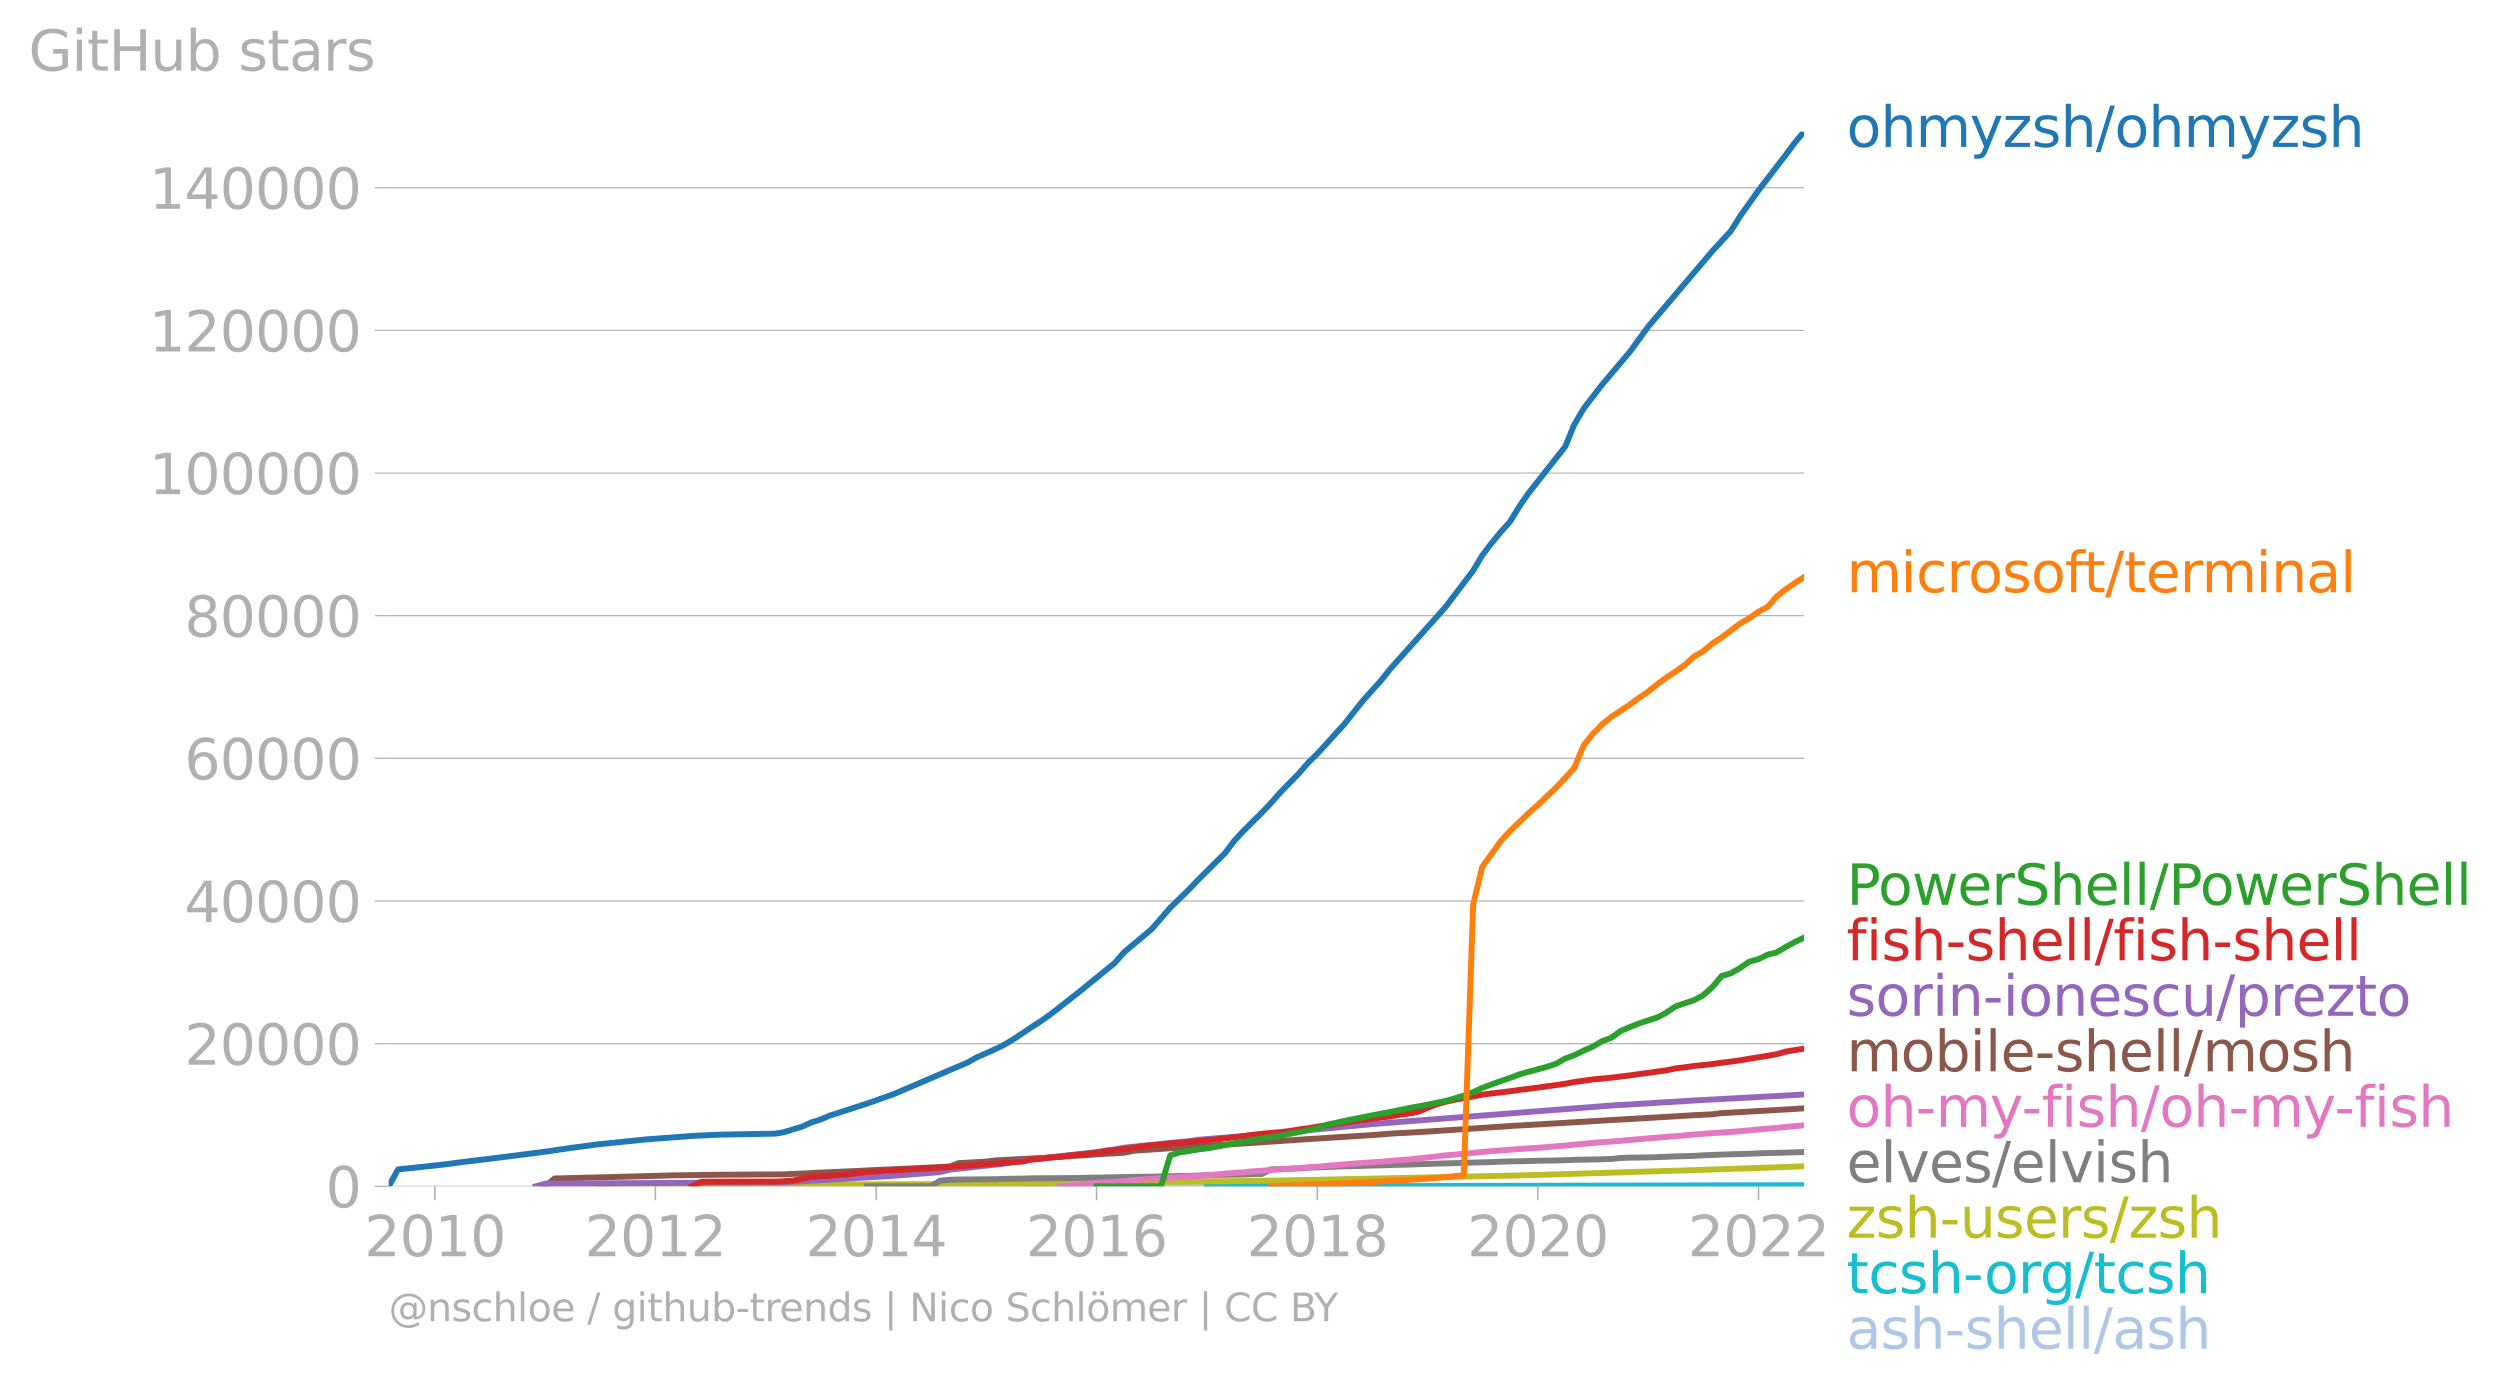 <svg xmlns:xlink="http://www.w3.org/1999/xlink" width="841.025" height="467.212" viewBox="0 0 630.769 350.409" xmlns="http://www.w3.org/2000/svg"><defs><style>*{stroke-linejoin:round;stroke-linecap:butt}</style></defs><g id="figure_1"><path d="M0 350.409h630.769V0H0v350.409z" style="fill:none" id="patch_1"/><g id="axes_1"><path d="M98.073 299.32h357.12V33.208H98.073V299.32z" style="fill:none" id="patch_2"/><g id="matplotlib.axis_1"><g id="xtick_1"><g id="line2d_1"><defs><path id="m1d50f1d4a6" d="M0 0v3.5" style="stroke:#b0b0b0;stroke-width:.4"/></defs><use xlink:href="#m1d50f1d4a6" x="109.731" y="299.32" style="fill:#b0b0b0;stroke:#b0b0b0;stroke-width:.4"/></g><g style="fill:#b0b0b0" transform="matrix(.14 0 0 -.14 91.916 316.957)" id="text_1"><defs><path id="DejaVuSans-32" d="M1228 531h2203V0H469v531q359 372 979 998 621 627 780 809 303 340 423 576 121 236 121 464 0 372-261 606-261 235-680 235-297 0-627-103-329-103-704-313v638q381 153 712 231 332 78 607 78 725 0 1156-363 431-362 431-968 0-288-108-546-107-257-392-607-78-91-497-524-418-433-1181-1211z" transform="scale(.016)"/><path id="DejaVuSans-30" d="M2034 4250q-487 0-733-480-245-479-245-1442 0-959 245-1439 246-480 733-480 491 0 736 480 246 480 246 1439 0 963-246 1442-245 480-736 480zm0 500q785 0 1199-621 414-620 414-1801 0-1178-414-1799Q2819-91 2034-91q-784 0-1198 620-414 621-414 1799 0 1181 414 1801 414 621 1198 621z" transform="scale(.016)"/><path id="DejaVuSans-31" d="M794 531h1031v3560L703 3866v575l1116 225h631V531h1031V0H794v531z" transform="scale(.016)"/></defs><use xlink:href="#DejaVuSans-32"/><use xlink:href="#DejaVuSans-30" x="63.623"/><use xlink:href="#DejaVuSans-31" x="127.246"/><use xlink:href="#DejaVuSans-30" x="190.869"/></g></g><g id="xtick_2"><use xlink:href="#m1d50f1d4a6" x="165.352" y="299.32" style="fill:#b0b0b0;stroke:#b0b0b0;stroke-width:.4" id="line2d_2"/><g style="fill:#b0b0b0" transform="matrix(.14 0 0 -.14 147.537 316.957)" id="text_2"><use xlink:href="#DejaVuSans-32"/><use xlink:href="#DejaVuSans-30" x="63.623"/><use xlink:href="#DejaVuSans-31" x="127.246"/><use xlink:href="#DejaVuSans-32" x="190.869"/></g></g><g id="xtick_3"><use xlink:href="#m1d50f1d4a6" x="221.05" y="299.32" style="fill:#b0b0b0;stroke:#b0b0b0;stroke-width:.4" id="line2d_3"/><g style="fill:#b0b0b0" transform="matrix(.14 0 0 -.14 203.235 316.957)" id="text_3"><defs><path id="DejaVuSans-34" d="M2419 4116 825 1625h1594v2491zm-166 550h794V1625h666v-525h-666V0h-628v1100H313v609l1940 2957z" transform="scale(.016)"/></defs><use xlink:href="#DejaVuSans-32"/><use xlink:href="#DejaVuSans-30" x="63.623"/><use xlink:href="#DejaVuSans-31" x="127.246"/><use xlink:href="#DejaVuSans-34" x="190.869"/></g></g><g id="xtick_4"><use xlink:href="#m1d50f1d4a6" x="276.671" y="299.32" style="fill:#b0b0b0;stroke:#b0b0b0;stroke-width:.4" id="line2d_4"/><g style="fill:#b0b0b0" transform="matrix(.14 0 0 -.14 258.856 316.957)" id="text_4"><defs><path id="DejaVuSans-36" d="M2113 2584q-425 0-674-291-248-290-248-796 0-503 248-796 249-292 674-292t673 292q248 293 248 796 0 506-248 796-248 291-673 291zm1253 1979v-575q-238 112-480 171-242 60-480 60-625 0-955-422-329-422-376-1275 184 272 462 417 279 145 613 145 703 0 1111-427 408-426 408-1160 0-719-425-1154Q2819-91 2113-91q-810 0-1238 620-428 621-428 1799 0 1106 525 1764t1409 658q238 0 480-47t505-140z" transform="scale(.016)"/></defs><use xlink:href="#DejaVuSans-32"/><use xlink:href="#DejaVuSans-30" x="63.623"/><use xlink:href="#DejaVuSans-31" x="127.246"/><use xlink:href="#DejaVuSans-36" x="190.869"/></g></g><g id="xtick_5"><use xlink:href="#m1d50f1d4a6" x="332.369" y="299.32" style="fill:#b0b0b0;stroke:#b0b0b0;stroke-width:.4" id="line2d_5"/><g style="fill:#b0b0b0" transform="matrix(.14 0 0 -.14 314.554 316.957)" id="text_5"><defs><path id="DejaVuSans-38" d="M2034 2216q-450 0-708-241-257-241-257-662 0-422 257-663 258-241 708-241t709 242q260 243 260 662 0 421-258 662-257 241-711 241zm-631 268q-406 100-633 378-226 279-226 679 0 559 398 884 399 325 1092 325 697 0 1094-325t397-884q0-400-227-679-226-278-629-378 456-106 710-416 255-309 255-755 0-679-414-1042Q2806-91 2034-91q-771 0-1186 362-414 363-414 1042 0 446 256 755 257 310 713 416zm-231 997q0-362 226-565 227-203 636-203 407 0 636 203 230 203 230 565 0 363-230 566-229 203-636 203-409 0-636-203-226-203-226-566z" transform="scale(.016)"/></defs><use xlink:href="#DejaVuSans-32"/><use xlink:href="#DejaVuSans-30" x="63.623"/><use xlink:href="#DejaVuSans-31" x="127.246"/><use xlink:href="#DejaVuSans-38" x="190.869"/></g></g><g id="xtick_6"><use xlink:href="#m1d50f1d4a6" x="387.99" y="299.32" style="fill:#b0b0b0;stroke:#b0b0b0;stroke-width:.4" id="line2d_6"/><g style="fill:#b0b0b0" transform="matrix(.14 0 0 -.14 370.175 316.957)" id="text_6"><use xlink:href="#DejaVuSans-32"/><use xlink:href="#DejaVuSans-30" x="63.623"/><use xlink:href="#DejaVuSans-32" x="127.246"/><use xlink:href="#DejaVuSans-30" x="190.869"/></g></g><g id="xtick_7"><use xlink:href="#m1d50f1d4a6" x="443.688" y="299.32" style="fill:#b0b0b0;stroke:#b0b0b0;stroke-width:.4" id="line2d_7"/><g style="fill:#b0b0b0" transform="matrix(.14 0 0 -.14 425.873 316.957)" id="text_7"><use xlink:href="#DejaVuSans-32"/><use xlink:href="#DejaVuSans-30" x="63.623"/><use xlink:href="#DejaVuSans-32" x="127.246"/><use xlink:href="#DejaVuSans-32" x="190.869"/></g></g></g><g id="matplotlib.axis_2"><g id="ytick_1"><path d="M98.073 299.32h357.12" clip-path="url(#p143b3a5b32)" style="fill:none;stroke:#b0b0b0;stroke-width:.3;stroke-linecap:square" id="line2d_8"/><g id="line2d_9"><defs><path id="mc948760964" d="M0 0h-3.5" style="stroke:#b0b0b0;stroke-width:.3"/></defs><use xlink:href="#mc948760964" x="98.073" y="299.32" style="fill:#b0b0b0;stroke:#b0b0b0;stroke-width:.3"/></g><use xlink:href="#DejaVuSans-30" style="fill:#b0b0b0" transform="matrix(.14 0 0 -.14 82.166 304.639)" id="text_8"/></g><g id="ytick_2"><path d="M98.073 263.326h357.12" clip-path="url(#p143b3a5b32)" style="fill:none;stroke:#b0b0b0;stroke-width:.3;stroke-linecap:square" id="line2d_10"/><use xlink:href="#mc948760964" x="98.073" y="263.326" style="fill:#b0b0b0;stroke:#b0b0b0;stroke-width:.3" id="line2d_11"/><g style="fill:#b0b0b0" transform="matrix(.14 0 0 -.14 46.536 268.644)" id="text_9"><use xlink:href="#DejaVuSans-32"/><use xlink:href="#DejaVuSans-30" x="63.623"/><use xlink:href="#DejaVuSans-30" x="127.246"/><use xlink:href="#DejaVuSans-30" x="190.869"/><use xlink:href="#DejaVuSans-30" x="254.492"/></g></g><g id="ytick_3"><path d="M98.073 227.331h357.12" clip-path="url(#p143b3a5b32)" style="fill:none;stroke:#b0b0b0;stroke-width:.3;stroke-linecap:square" id="line2d_12"/><use xlink:href="#mc948760964" x="98.073" y="227.331" style="fill:#b0b0b0;stroke:#b0b0b0;stroke-width:.3" id="line2d_13"/><g style="fill:#b0b0b0" transform="matrix(.14 0 0 -.14 46.536 232.65)" id="text_10"><use xlink:href="#DejaVuSans-34"/><use xlink:href="#DejaVuSans-30" x="63.623"/><use xlink:href="#DejaVuSans-30" x="127.246"/><use xlink:href="#DejaVuSans-30" x="190.869"/><use xlink:href="#DejaVuSans-30" x="254.492"/></g></g><g id="ytick_4"><path d="M98.073 191.337h357.12" clip-path="url(#p143b3a5b32)" style="fill:none;stroke:#b0b0b0;stroke-width:.3;stroke-linecap:square" id="line2d_14"/><use xlink:href="#mc948760964" x="98.073" y="191.337" style="fill:#b0b0b0;stroke:#b0b0b0;stroke-width:.3" id="line2d_15"/><g style="fill:#b0b0b0" transform="matrix(.14 0 0 -.14 46.536 196.656)" id="text_11"><use xlink:href="#DejaVuSans-36"/><use xlink:href="#DejaVuSans-30" x="63.623"/><use xlink:href="#DejaVuSans-30" x="127.246"/><use xlink:href="#DejaVuSans-30" x="190.869"/><use xlink:href="#DejaVuSans-30" x="254.492"/></g></g><g id="ytick_5"><path d="M98.073 155.343h357.12" clip-path="url(#p143b3a5b32)" style="fill:none;stroke:#b0b0b0;stroke-width:.3;stroke-linecap:square" id="line2d_16"/><use xlink:href="#mc948760964" x="98.073" y="155.343" style="fill:#b0b0b0;stroke:#b0b0b0;stroke-width:.3" id="line2d_17"/><g style="fill:#b0b0b0" transform="matrix(.14 0 0 -.14 46.536 160.662)" id="text_12"><use xlink:href="#DejaVuSans-38"/><use xlink:href="#DejaVuSans-30" x="63.623"/><use xlink:href="#DejaVuSans-30" x="127.246"/><use xlink:href="#DejaVuSans-30" x="190.869"/><use xlink:href="#DejaVuSans-30" x="254.492"/></g></g><g id="ytick_6"><path d="M98.073 119.349h357.12" clip-path="url(#p143b3a5b32)" style="fill:none;stroke:#b0b0b0;stroke-width:.3;stroke-linecap:square" id="line2d_18"/><use xlink:href="#mc948760964" x="98.073" y="119.349" style="fill:#b0b0b0;stroke:#b0b0b0;stroke-width:.3" id="line2d_19"/><g style="fill:#b0b0b0" transform="matrix(.14 0 0 -.14 37.628 124.668)" id="text_13"><use xlink:href="#DejaVuSans-31"/><use xlink:href="#DejaVuSans-30" x="63.623"/><use xlink:href="#DejaVuSans-30" x="127.246"/><use xlink:href="#DejaVuSans-30" x="190.869"/><use xlink:href="#DejaVuSans-30" x="254.492"/><use xlink:href="#DejaVuSans-30" x="318.115"/></g></g><g id="ytick_7"><path d="M98.073 83.355h357.12" clip-path="url(#p143b3a5b32)" style="fill:none;stroke:#b0b0b0;stroke-width:.3;stroke-linecap:square" id="line2d_20"/><use xlink:href="#mc948760964" x="98.073" y="83.355" style="fill:#b0b0b0;stroke:#b0b0b0;stroke-width:.3" id="line2d_21"/><g style="fill:#b0b0b0" transform="matrix(.14 0 0 -.14 37.628 88.674)" id="text_14"><use xlink:href="#DejaVuSans-31"/><use xlink:href="#DejaVuSans-32" x="63.623"/><use xlink:href="#DejaVuSans-30" x="127.246"/><use xlink:href="#DejaVuSans-30" x="190.869"/><use xlink:href="#DejaVuSans-30" x="254.492"/><use xlink:href="#DejaVuSans-30" x="318.115"/></g></g><g id="ytick_8"><path d="M98.073 47.36h357.12" clip-path="url(#p143b3a5b32)" style="fill:none;stroke:#b0b0b0;stroke-width:.3;stroke-linecap:square" id="line2d_22"/><use xlink:href="#mc948760964" x="98.073" y="47.361" style="fill:#b0b0b0;stroke:#b0b0b0;stroke-width:.3" id="line2d_23"/><g style="fill:#b0b0b0" transform="matrix(.14 0 0 -.14 37.628 52.68)" id="text_15"><use xlink:href="#DejaVuSans-31"/><use xlink:href="#DejaVuSans-34" x="63.623"/><use xlink:href="#DejaVuSans-30" x="127.246"/><use xlink:href="#DejaVuSans-30" x="190.869"/><use xlink:href="#DejaVuSans-30" x="254.492"/><use xlink:href="#DejaVuSans-30" x="318.115"/></g></g><g style="fill:#b0b0b0" transform="matrix(.14 0 0 -.14 7.2 17.838)" id="text_16"><defs><path id="DejaVuSans-47" d="M3809 666v1253H2778v519h1656V434q-365-259-806-392-440-133-940-133-1094 0-1712 639-617 640-617 1780 0 1144 617 1783 618 639 1712 639 456 0 867-113 411-112 758-331v-672q-350 297-744 447t-828 150q-857 0-1287-478-429-478-429-1425 0-944 429-1422 430-478 1287-478 334 0 596 58 263 58 472 180z" transform="scale(.016)"/><path id="DejaVuSans-69" d="M603 3500h575V0H603v3500zm0 1363h575v-729H603v729z" transform="scale(.016)"/><path id="DejaVuSans-74" d="M1172 4494v-994h1184v-447H1172V1153q0-428 117-550t477-122h590V0h-590q-666 0-919 248-253 249-253 905v1900H172v447h422v994h578z" transform="scale(.016)"/><path id="DejaVuSans-48" d="M628 4666h631V2753h2294v1913h631V0h-631v2222H1259V0H628v4666z" transform="scale(.016)"/><path id="DejaVuSans-75" d="M544 1381v2119h575V1403q0-497 193-746 194-248 582-248 465 0 735 297 271 297 271 810v1984h575V0h-575v538q-209-319-486-474-276-155-642-155-603 0-916 375-312 375-312 1097zm1447 2203z" transform="scale(.016)"/><path id="DejaVuSans-62" d="M3116 1747q0 634-261 995t-717 361q-457 0-718-361t-261-995q0-634 261-995t718-361q456 0 717 361t261 995zM1159 2969q182 312 458 463 277 152 661 152 638 0 1036-506 399-506 399-1331T3314 415Q2916-91 2278-91q-384 0-661 152-276 152-458 464V0H581v4863h578V2969z" transform="scale(.016)"/><path id="DejaVuSans-73" d="M2834 3397v-544q-243 125-506 187-262 63-544 63-428 0-642-131t-214-394q0-200 153-314t616-217l197-44q612-131 870-370t258-667q0-488-386-773Q2250-91 1575-91q-281 0-586 55T347 128v594q319-166 628-249 309-82 613-82 406 0 624 139 219 139 219 392 0 234-158 359-157 125-692 241l-200 47q-534 112-772 345-237 233-237 639 0 494 350 762 350 269 994 269 318 0 599-47 282-46 519-140z" transform="scale(.016)"/><path id="DejaVuSans-61" d="M2194 1759q-697 0-966-159t-269-544q0-306 202-486 202-179 548-179 479 0 768 339t289 901v128h-572zm1147 238V0h-575v531q-197-318-491-470T1556-91q-537 0-855 302-317 302-317 808 0 590 395 890 396 300 1180 300h807v57q0 397-261 614t-733 217q-300 0-585-72-284-72-546-216v532q315 122 612 182 297 61 578 61 760 0 1135-394 375-393 375-1193z" transform="scale(.016)"/><path id="DejaVuSans-72" d="M2631 2963q-97 56-211 82-114 27-251 27-488 0-749-317t-261-911V0H581v3500h578v-544q182 319 472 473 291 155 707 155 59 0 131-8 72-7 159-23l3-590z" transform="scale(.016)"/></defs><use xlink:href="#DejaVuSans-47"/><use xlink:href="#DejaVuSans-69" x="77.49"/><use xlink:href="#DejaVuSans-74" x="105.273"/><use xlink:href="#DejaVuSans-48" x="144.482"/><use xlink:href="#DejaVuSans-75" x="219.678"/><use xlink:href="#DejaVuSans-62" x="283.057"/><use xlink:href="#DejaVuSans-20" x="346.533"/><use xlink:href="#DejaVuSans-73" x="378.32"/><use xlink:href="#DejaVuSans-74" x="430.42"/><use xlink:href="#DejaVuSans-61" x="469.629"/><use xlink:href="#DejaVuSans-72" x="530.908"/><use xlink:href="#DejaVuSans-73" x="572.021"/></g></g><path d="m258.004 299.32 2.362-.002h11.657l2.286-.002h4.724l2.21-.004 2.362-.077h4.648l2.285-.002 2.362-.002h4.648l2.362-.005 2.286-.002 2.362-.002 2.362-.001 2.134-.002 2.362-.002 2.285-.002 2.362-.002 2.286-.003 2.362-.004h2.362l2.286-.002 2.362-.001 2.286-.002 2.362-.002 2.362-.002 2.133-.005 2.362-.006 2.286-.003h9.372l2.286-.002 2.362-.004h2.286l2.362-.001 2.362-.002h4.495l2.286-.002 2.362-.004h2.286l2.362-.001 2.362-.002 2.285-.002h2.362l2.286-.002 2.362-.002h2.362l2.21-.003 2.362-.004h2.286l2.362-.005 2.286-.002 2.362-.002 2.362-.005 2.285-.004h2.362l2.286-.001 2.362-.002 2.362-.004 2.134-.005 2.362-.006 2.285-.001 2.362-.004 2.286-.002h2.362l2.362-.003 2.286-.002 2.362-.002 2.286-.002 2.362-.002 2.362-.007h2.133l2.362-.002 2.286-.003 2.362-.006" clip-path="url(#p143b3a5b32)" style="fill:none;stroke:#aec7e8;stroke-width:1.5;stroke-linecap:square" id="line2d_24"/><path d="m304.558 299.32 2.362-.002 2.134-.002h2.362l2.285-.002 2.362-.003h2.286l2.362-.006h2.362l2.286-.002 2.362-.005 2.286-.009 2.362-.002 2.362-.003 2.133-.002 2.362-.002 2.286-.002 2.362-.005h7.01l2.286-.004 2.362-.005 2.286-.006 2.362-.009 2.362-.003 2.133-.006 2.362-.001 2.286-.004 2.362-.007 2.286-.004 2.362-.002 2.362-.001 2.285-.004 2.362-.007 2.286-.004 2.362-.003 2.362-.006 2.21-.003 2.362-.008 2.286-.001 2.362-.008 2.286-.001 2.362-.01 2.362-.01 2.285-.002 2.362-.002 2.286-.001 2.362-.002 2.362-.013 2.134-.007 2.362-.005 2.285-.004 2.362-.01 2.286-.004 2.362-.006 2.362-.003 2.286-.006 2.362-.003 2.286-.011 2.362-.002 2.362-.004 2.133-.003 2.362-.004 2.286-.009 2.362-.01" clip-path="url(#p143b3a5b32)" style="fill:none;stroke:#17becf;stroke-width:1.5;stroke-linecap:square" id="line2d_25"/><path d="m151.333 299.32 2.362-.283 97.528-.333 67.126-.79 14.02-.246 34.668-.744 16.305-.35 34.897-1.066 11.43-.346 25.524-.894h0" clip-path="url(#p143b3a5b32)" style="fill:none;stroke:#bcbd22;stroke-width:1.5;stroke-linecap:square" id="line2d_26"/><g style="fill:#1f77b4" transform="matrix(.14 0 0 -.14 465.907 37.07)" id="text_17"><defs><path id="DejaVuSans-6f" d="M1959 3097q-462 0-731-361t-269-989q0-628 267-989 268-361 733-361 460 0 728 362 269 363 269 988 0 622-269 986-268 364-728 364zm0 487q750 0 1178-488 429-487 429-1349 0-859-429-1349Q2709-91 1959-91q-753 0-1180 489-426 490-426 1349 0 862 426 1349 427 488 1180 488z" transform="scale(.016)"/><path id="DejaVuSans-68" d="M3513 2113V0h-575v2094q0 497-194 743-194 247-581 247-466 0-735-297-269-296-269-809V0H581v4863h578V2956q207 316 486 472 280 156 646 156 603 0 912-373 310-373 310-1098z" transform="scale(.016)"/><path id="DejaVuSans-6d" d="M3328 2828q216 388 516 572t706 184q547 0 844-383 297-382 297-1088V0h-578v2094q0 503-179 746-178 244-543 244-447 0-707-297-259-296-259-809V0h-578v2094q0 506-178 748t-550 242q-441 0-701-298-259-298-259-808V0H581v3500h578v-544q197 322 472 475t653 153q382 0 649-194 267-193 395-562z" transform="scale(.016)"/><path id="DejaVuSans-79" d="M2059-325q-243-625-475-815-231-191-618-191H506v481h338q237 0 368 113 132 112 291 531l103 262L191 3500h609L1894 763l1094 2737h609L2059-325z" transform="scale(.016)"/><path id="DejaVuSans-7a" d="M353 3500h2731v-525L922 459h2162V0H275v525l2163 2516H353v459z" transform="scale(.016)"/><path id="DejaVuSans-2f" d="M1625 4666h531L531-594H0l1625 5260z" transform="scale(.016)"/></defs><use xlink:href="#DejaVuSans-6f"/><use xlink:href="#DejaVuSans-68" x="61.182"/><use xlink:href="#DejaVuSans-6d" x="124.561"/><use xlink:href="#DejaVuSans-79" x="221.973"/><use xlink:href="#DejaVuSans-7a" x="281.152"/><use xlink:href="#DejaVuSans-73" x="333.643"/><use xlink:href="#DejaVuSans-68" x="385.742"/><use xlink:href="#DejaVuSans-2f" x="449.121"/><use xlink:href="#DejaVuSans-6f" x="482.813"/><use xlink:href="#DejaVuSans-68" x="543.994"/><use xlink:href="#DejaVuSans-6d" x="607.373"/><use xlink:href="#DejaVuSans-79" x="704.785"/><use xlink:href="#DejaVuSans-7a" x="763.965"/><use xlink:href="#DejaVuSans-73" x="816.455"/><use xlink:href="#DejaVuSans-68" x="868.555"/></g><g style="fill:#ff7f0e" transform="matrix(.14 0 0 -.14 465.907 149.432)" id="text_18"><defs><path id="DejaVuSans-63" d="M3122 3366v-538q-244 135-489 202t-495 67q-560 0-870-355-309-354-309-995t309-996q310-354 870-354 250 0 495 67t489 202V134Q2881 22 2623-34q-257-57-548-57-791 0-1257 497-465 497-465 1341 0 856 470 1346 471 491 1290 491 265 0 518-55 253-54 491-163z" transform="scale(.016)"/><path id="DejaVuSans-66" d="M2375 4863v-479h-550q-309 0-430-125-120-125-120-450v-309h947v-447h-947V0H697v3053H147v447h550v244q0 584 272 851 272 268 862 268h544z" transform="scale(.016)"/><path id="DejaVuSans-65" d="M3597 1894v-281H953q38-594 358-905t892-311q331 0 642 81t618 244V178Q3153 47 2828-22t-659-69q-838 0-1327 487-489 488-489 1320 0 859 464 1363 464 505 1252 505 706 0 1117-455 411-454 411-1235zm-575 169q-6 471-264 752-258 282-683 282-481 0-770-272t-333-766l2050 4z" transform="scale(.016)"/><path id="DejaVuSans-6e" d="M3513 2113V0h-575v2094q0 497-194 743-194 247-581 247-466 0-735-297-269-296-269-809V0H581v3500h578v-544q207 316 486 472 280 156 646 156 603 0 912-373 310-373 310-1098z" transform="scale(.016)"/><path id="DejaVuSans-6c" d="M603 4863h575V0H603v4863z" transform="scale(.016)"/></defs><use xlink:href="#DejaVuSans-6d"/><use xlink:href="#DejaVuSans-69" x="97.412"/><use xlink:href="#DejaVuSans-63" x="125.195"/><use xlink:href="#DejaVuSans-72" x="180.176"/><use xlink:href="#DejaVuSans-6f" x="219.039"/><use xlink:href="#DejaVuSans-73" x="280.221"/><use xlink:href="#DejaVuSans-6f" x="332.32"/><use xlink:href="#DejaVuSans-66" x="393.502"/><use xlink:href="#DejaVuSans-74" x="426.957"/><use xlink:href="#DejaVuSans-2f" x="466.166"/><use xlink:href="#DejaVuSans-74" x="499.857"/><use xlink:href="#DejaVuSans-65" x="539.066"/><use xlink:href="#DejaVuSans-72" x="600.59"/><use xlink:href="#DejaVuSans-6d" x="639.953"/><use xlink:href="#DejaVuSans-69" x="737.365"/><use xlink:href="#DejaVuSans-6e" x="765.148"/><use xlink:href="#DejaVuSans-61" x="828.527"/><use xlink:href="#DejaVuSans-6c" x="889.807"/></g><g style="fill:#2ca02c" transform="matrix(.14 0 0 -.14 465.907 228.297)" id="text_19"><defs><path id="DejaVuSans-50" d="M1259 4147V2394h794q441 0 681 228 241 228 241 650 0 419-241 647-240 228-681 228h-794zm-631 519h1425q785 0 1186-355 402-355 402-1039 0-691-402-1044-401-353-1186-353h-794V0H628v4666z" transform="scale(.016)"/><path id="DejaVuSans-77" d="M269 3500h575l719-2731 715 2731h678l719-2731 716 2731h575L4050 0h-678l-753 2869L1863 0h-679L269 3500z" transform="scale(.016)"/><path id="DejaVuSans-53" d="M3425 4513v-616q-359 172-678 256-319 85-616 85-515 0-795-200t-280-569q0-310 186-468 186-157 705-254l381-78q706-135 1042-474t336-907q0-679-455-1029Q2797-91 1919-91q-331 0-705 75-373 75-773 222v650q384-215 753-325 369-109 725-109 540 0 834 212 294 213 294 607 0 343-211 537t-692 291l-385 75q-706 140-1022 440-315 300-315 835 0 619 436 975t1201 356q329 0 669-60 341-59 697-177z" transform="scale(.016)"/></defs><use xlink:href="#DejaVuSans-50"/><use xlink:href="#DejaVuSans-6f" x="56.678"/><use xlink:href="#DejaVuSans-77" x="117.859"/><use xlink:href="#DejaVuSans-65" x="199.646"/><use xlink:href="#DejaVuSans-72" x="261.17"/><use xlink:href="#DejaVuSans-53" x="302.283"/><use xlink:href="#DejaVuSans-68" x="365.76"/><use xlink:href="#DejaVuSans-65" x="429.139"/><use xlink:href="#DejaVuSans-6c" x="490.662"/><use xlink:href="#DejaVuSans-6c" x="518.445"/><use xlink:href="#DejaVuSans-2f" x="546.229"/><use xlink:href="#DejaVuSans-50" x="579.92"/><use xlink:href="#DejaVuSans-6f" x="636.598"/><use xlink:href="#DejaVuSans-77" x="697.779"/><use xlink:href="#DejaVuSans-65" x="779.566"/><use xlink:href="#DejaVuSans-72" x="841.09"/><use xlink:href="#DejaVuSans-53" x="882.203"/><use xlink:href="#DejaVuSans-68" x="945.68"/><use xlink:href="#DejaVuSans-65" x="1009.059"/><use xlink:href="#DejaVuSans-6c" x="1070.582"/><use xlink:href="#DejaVuSans-6c" x="1098.365"/></g><g style="fill:#d62728" transform="matrix(.14 0 0 -.14 465.907 242.297)" id="text_20"><defs><path id="DejaVuSans-2d" d="M313 2009h1684v-512H313v512z" transform="scale(.016)"/></defs><use xlink:href="#DejaVuSans-66"/><use xlink:href="#DejaVuSans-69" x="35.205"/><use xlink:href="#DejaVuSans-73" x="62.988"/><use xlink:href="#DejaVuSans-68" x="115.088"/><use xlink:href="#DejaVuSans-2d" x="178.467"/><use xlink:href="#DejaVuSans-73" x="214.551"/><use xlink:href="#DejaVuSans-68" x="266.65"/><use xlink:href="#DejaVuSans-65" x="330.029"/><use xlink:href="#DejaVuSans-6c" x="391.553"/><use xlink:href="#DejaVuSans-6c" x="419.336"/><use xlink:href="#DejaVuSans-2f" x="447.119"/><use xlink:href="#DejaVuSans-66" x="480.811"/><use xlink:href="#DejaVuSans-69" x="516.016"/><use xlink:href="#DejaVuSans-73" x="543.799"/><use xlink:href="#DejaVuSans-68" x="595.898"/><use xlink:href="#DejaVuSans-2d" x="659.277"/><use xlink:href="#DejaVuSans-73" x="695.361"/><use xlink:href="#DejaVuSans-68" x="747.461"/><use xlink:href="#DejaVuSans-65" x="810.84"/><use xlink:href="#DejaVuSans-6c" x="872.363"/><use xlink:href="#DejaVuSans-6c" x="900.146"/></g><g style="fill:#9467bd" transform="matrix(.14 0 0 -.14 465.907 256.297)" id="text_21"><defs><path id="DejaVuSans-70" d="M1159 525v-1856H581v4831h578v-531q182 312 458 463 277 152 661 152 638 0 1036-506 399-506 399-1331T3314 415Q2916-91 2278-91q-384 0-661 152-276 152-458 464zm1957 1222q0 634-261 995t-717 361q-457 0-718-361t-261-995q0-634 261-995t718-361q456 0 717 361t261 995z" transform="scale(.016)"/></defs><use xlink:href="#DejaVuSans-73"/><use xlink:href="#DejaVuSans-6f" x="52.1"/><use xlink:href="#DejaVuSans-72" x="113.281"/><use xlink:href="#DejaVuSans-69" x="154.395"/><use xlink:href="#DejaVuSans-6e" x="182.178"/><use xlink:href="#DejaVuSans-2d" x="245.557"/><use xlink:href="#DejaVuSans-69" x="281.641"/><use xlink:href="#DejaVuSans-6f" x="309.424"/><use xlink:href="#DejaVuSans-6e" x="370.605"/><use xlink:href="#DejaVuSans-65" x="433.984"/><use xlink:href="#DejaVuSans-73" x="495.508"/><use xlink:href="#DejaVuSans-63" x="547.607"/><use xlink:href="#DejaVuSans-75" x="602.588"/><use xlink:href="#DejaVuSans-2f" x="665.967"/><use xlink:href="#DejaVuSans-70" x="699.658"/><use xlink:href="#DejaVuSans-72" x="763.135"/><use xlink:href="#DejaVuSans-65" x="801.998"/><use xlink:href="#DejaVuSans-7a" x="863.521"/><use xlink:href="#DejaVuSans-74" x="916.012"/><use xlink:href="#DejaVuSans-6f" x="955.221"/></g><g style="fill:#8c564b" transform="matrix(.14 0 0 -.14 465.907 270.297)" id="text_22"><use xlink:href="#DejaVuSans-6d"/><use xlink:href="#DejaVuSans-6f" x="97.412"/><use xlink:href="#DejaVuSans-62" x="158.594"/><use xlink:href="#DejaVuSans-69" x="222.07"/><use xlink:href="#DejaVuSans-6c" x="249.854"/><use xlink:href="#DejaVuSans-65" x="277.637"/><use xlink:href="#DejaVuSans-2d" x="339.16"/><use xlink:href="#DejaVuSans-73" x="375.244"/><use xlink:href="#DejaVuSans-68" x="427.344"/><use xlink:href="#DejaVuSans-65" x="490.723"/><use xlink:href="#DejaVuSans-6c" x="552.246"/><use xlink:href="#DejaVuSans-6c" x="580.029"/><use xlink:href="#DejaVuSans-2f" x="607.813"/><use xlink:href="#DejaVuSans-6d" x="641.504"/><use xlink:href="#DejaVuSans-6f" x="738.916"/><use xlink:href="#DejaVuSans-73" x="800.098"/><use xlink:href="#DejaVuSans-68" x="852.197"/></g><g style="fill:#e377c2" transform="matrix(.14 0 0 -.14 465.907 284.297)" id="text_23"><use xlink:href="#DejaVuSans-6f"/><use xlink:href="#DejaVuSans-68" x="61.182"/><use xlink:href="#DejaVuSans-2d" x="124.561"/><use xlink:href="#DejaVuSans-6d" x="160.645"/><use xlink:href="#DejaVuSans-79" x="258.057"/><use xlink:href="#DejaVuSans-2d" x="315.486"/><use xlink:href="#DejaVuSans-66" x="351.57"/><use xlink:href="#DejaVuSans-69" x="386.775"/><use xlink:href="#DejaVuSans-73" x="414.559"/><use xlink:href="#DejaVuSans-68" x="466.658"/><use xlink:href="#DejaVuSans-2f" x="530.037"/><use xlink:href="#DejaVuSans-6f" x="563.729"/><use xlink:href="#DejaVuSans-68" x="624.91"/><use xlink:href="#DejaVuSans-2d" x="688.289"/><use xlink:href="#DejaVuSans-6d" x="724.373"/><use xlink:href="#DejaVuSans-79" x="821.785"/><use xlink:href="#DejaVuSans-2d" x="879.215"/><use xlink:href="#DejaVuSans-66" x="915.299"/><use xlink:href="#DejaVuSans-69" x="950.504"/><use xlink:href="#DejaVuSans-73" x="978.287"/><use xlink:href="#DejaVuSans-68" x="1030.387"/></g><g style="fill:#7f7f7f" transform="matrix(.14 0 0 -.14 465.907 298.297)" id="text_24"><defs><path id="DejaVuSans-76" d="M191 3500h609L1894 563l1094 2937h609L2284 0h-781L191 3500z" transform="scale(.016)"/></defs><use xlink:href="#DejaVuSans-65"/><use xlink:href="#DejaVuSans-6c" x="61.523"/><use xlink:href="#DejaVuSans-76" x="89.307"/><use xlink:href="#DejaVuSans-65" x="148.486"/><use xlink:href="#DejaVuSans-73" x="210.01"/><use xlink:href="#DejaVuSans-2f" x="262.109"/><use xlink:href="#DejaVuSans-65" x="295.801"/><use xlink:href="#DejaVuSans-6c" x="357.324"/><use xlink:href="#DejaVuSans-76" x="385.107"/><use xlink:href="#DejaVuSans-69" x="444.287"/><use xlink:href="#DejaVuSans-73" x="472.07"/><use xlink:href="#DejaVuSans-68" x="524.17"/></g><g style="fill:#bcbd22" transform="matrix(.14 0 0 -.14 465.907 312.297)" id="text_25"><use xlink:href="#DejaVuSans-7a"/><use xlink:href="#DejaVuSans-73" x="52.49"/><use xlink:href="#DejaVuSans-68" x="104.59"/><use xlink:href="#DejaVuSans-2d" x="167.969"/><use xlink:href="#DejaVuSans-75" x="204.053"/><use xlink:href="#DejaVuSans-73" x="267.432"/><use xlink:href="#DejaVuSans-65" x="319.531"/><use xlink:href="#DejaVuSans-72" x="381.055"/><use xlink:href="#DejaVuSans-73" x="422.168"/><use xlink:href="#DejaVuSans-2f" x="474.268"/><use xlink:href="#DejaVuSans-7a" x="507.959"/><use xlink:href="#DejaVuSans-73" x="560.449"/><use xlink:href="#DejaVuSans-68" x="612.549"/></g><g style="fill:#17becf" transform="matrix(.14 0 0 -.14 465.907 326.297)" id="text_26"><defs><path id="DejaVuSans-67" d="M2906 1791q0 625-258 968-257 344-723 344-462 0-720-344-258-343-258-968 0-622 258-966t720-344q466 0 723 344 258 344 258 966zm575-1357q0-893-397-1329-396-436-1215-436-303 0-572 45t-522 139v559q253-137 500-202 247-66 503-66 566 0 847 295t281 892v285q-178-310-456-463T1784 0Q1141 0 747 490 353 981 353 1791q0 812 394 1302 394 491 1037 491 388 0 666-153t456-462v531h575V434z" transform="scale(.016)"/></defs><use xlink:href="#DejaVuSans-74"/><use xlink:href="#DejaVuSans-63" x="39.209"/><use xlink:href="#DejaVuSans-73" x="94.189"/><use xlink:href="#DejaVuSans-68" x="146.289"/><use xlink:href="#DejaVuSans-2d" x="209.668"/><use xlink:href="#DejaVuSans-6f" x="247.627"/><use xlink:href="#DejaVuSans-72" x="308.809"/><use xlink:href="#DejaVuSans-67" x="348.172"/><use xlink:href="#DejaVuSans-2f" x="411.648"/><use xlink:href="#DejaVuSans-74" x="445.34"/><use xlink:href="#DejaVuSans-63" x="484.549"/><use xlink:href="#DejaVuSans-73" x="539.529"/><use xlink:href="#DejaVuSans-68" x="591.629"/></g><g style="fill:#aec7e8" transform="matrix(.14 0 0 -.14 465.907 340.297)" id="text_27"><use xlink:href="#DejaVuSans-61"/><use xlink:href="#DejaVuSans-73" x="61.279"/><use xlink:href="#DejaVuSans-68" x="113.379"/><use xlink:href="#DejaVuSans-2d" x="176.758"/><use xlink:href="#DejaVuSans-73" x="212.842"/><use xlink:href="#DejaVuSans-68" x="264.941"/><use xlink:href="#DejaVuSans-65" x="328.32"/><use xlink:href="#DejaVuSans-6c" x="389.844"/><use xlink:href="#DejaVuSans-6c" x="417.627"/><use xlink:href="#DejaVuSans-2f" x="445.41"/><use xlink:href="#DejaVuSans-61" x="479.102"/><use xlink:href="#DejaVuSans-73" x="540.381"/><use xlink:href="#DejaVuSans-68" x="592.48"/></g><g style="fill:#b0b0b0" transform="matrix(.097 0 0 -.097 98.073 333.356)" id="text_28"><defs><path id="DejaVuSans-40" d="M2381 1678q0-447 222-702 222-254 610-254 384 0 604 256 221 256 221 700 0 438-225 695-225 258-607 258-378 0-602-256-223-256-223-697zm1703-934q-187-241-429-355t-564-114q-538 0-874 389t-336 1014q0 625 337 1015 338 391 873 391 322 0 565-117 244-117 428-354v409h447V722q457 69 714 417 258 349 258 902 0 334-99 628-98 294-298 544-325 409-792 626t-1017 217q-384 0-738-102-353-101-653-301-490-319-767-836-276-517-276-1120 0-497 179-932 180-434 521-765 328-325 759-495 431-171 922-171 403 0 792 136t714 389l281-347q-390-303-851-464t-936-161q-578 0-1091 205-512 205-912 595Q841 78 631 592q-209 514-209 1105 0 569 212 1084 213 516 607 907 403 396 931 607t1119 211q662 0 1229-272 568-271 952-771 234-307 357-666 124-359 124-744 0-822-497-1297T4084 263v481z" transform="scale(.016)"/><path id="DejaVuSans-64" d="M2906 2969v1894h575V0h-575v525q-181-312-458-464-276-152-664-152-634 0-1033 506-398 507-398 1332t398 1331q399 506 1033 506 388 0 664-152 277-151 458-463zM947 1747q0-634 261-995t717-361q456 0 718 361 263 361 263 995t-263 995q-262 361-718 361t-717-361q-261-361-261-995z" transform="scale(.016)"/><path id="DejaVuSans-7c" d="M1344 4891v-6400H813v6400h531z" transform="scale(.016)"/><path id="DejaVuSans-4e" d="M628 4666h850L3547 763v3903h612V0h-850L1241 3903V0H628v4666z" transform="scale(.016)"/><path id="DejaVuSans-f6" d="M1959 3097q-462 0-731-361t-269-989q0-628 267-989 268-361 733-361 460 0 728 362 269 363 269 988 0 622-269 986-268 364-728 364zm0 487q750 0 1178-488 429-487 429-1349 0-859-429-1349Q2709-91 1959-91q-753 0-1180 489-426 490-426 1349 0 862 426 1349 427 488 1180 488zm295 1266h634v-631h-634v631zm-1222 0h634v-631h-634v631z" transform="scale(.016)"/><path id="DejaVuSans-43" d="M4122 4306v-665q-319 297-680 443-361 147-767 147-800 0-1225-489t-425-1414q0-922 425-1411t1225-489q406 0 767 147t680 444V359q-331-225-702-338-370-112-782-112-1060 0-1670 648-609 649-609 1771 0 1125 609 1773 610 649 1670 649 418 0 788-111 371-111 696-333z" transform="scale(.016)"/><path id="DejaVuSans-42" d="M1259 2228V519h1013q509 0 754 211 246 211 246 645 0 438-246 645-245 208-754 208H1259zm0 1919V2741h935q462 0 688 173 227 174 227 530 0 353-227 528-226 175-688 175h-935zm-631 519h1613q722 0 1112-300 391-300 391-853 0-429-200-682t-588-315q466-100 724-418 258-317 258-792 0-625-425-966Q3088 0 2303 0H628v4666z" transform="scale(.016)"/><path id="DejaVuSans-59" d="M-13 4666h679l1293-1919 1285 1919h678L2272 2222V0h-634v2222L-13 4666z" transform="scale(.016)"/></defs><use xlink:href="#DejaVuSans-40"/><use xlink:href="#DejaVuSans-6e" x="100"/><use xlink:href="#DejaVuSans-73" x="163.379"/><use xlink:href="#DejaVuSans-63" x="215.479"/><use xlink:href="#DejaVuSans-68" x="270.459"/><use xlink:href="#DejaVuSans-6c" x="333.838"/><use xlink:href="#DejaVuSans-6f" x="361.621"/><use xlink:href="#DejaVuSans-65" x="422.803"/><use xlink:href="#DejaVuSans-20" x="484.326"/><use xlink:href="#DejaVuSans-2f" x="516.113"/><use xlink:href="#DejaVuSans-20" x="549.805"/><use xlink:href="#DejaVuSans-67" x="581.592"/><use xlink:href="#DejaVuSans-69" x="645.068"/><use xlink:href="#DejaVuSans-74" x="672.852"/><use xlink:href="#DejaVuSans-68" x="712.061"/><use xlink:href="#DejaVuSans-75" x="775.439"/><use xlink:href="#DejaVuSans-62" x="838.818"/><use xlink:href="#DejaVuSans-2d" x="902.295"/><use xlink:href="#DejaVuSans-74" x="938.379"/><use xlink:href="#DejaVuSans-72" x="977.588"/><use xlink:href="#DejaVuSans-65" x="1016.451"/><use xlink:href="#DejaVuSans-6e" x="1077.975"/><use xlink:href="#DejaVuSans-64" x="1141.354"/><use xlink:href="#DejaVuSans-73" x="1204.83"/><use xlink:href="#DejaVuSans-20" x="1256.93"/><use xlink:href="#DejaVuSans-7c" x="1288.717"/><use xlink:href="#DejaVuSans-20" x="1322.408"/><use xlink:href="#DejaVuSans-4e" x="1354.195"/><use xlink:href="#DejaVuSans-69" x="1429"/><use xlink:href="#DejaVuSans-63" x="1456.783"/><use xlink:href="#DejaVuSans-6f" x="1511.764"/><use xlink:href="#DejaVuSans-20" x="1572.945"/><use xlink:href="#DejaVuSans-53" x="1604.732"/><use xlink:href="#DejaVuSans-63" x="1668.209"/><use xlink:href="#DejaVuSans-68" x="1723.189"/><use xlink:href="#DejaVuSans-6c" x="1786.568"/><use xlink:href="#DejaVuSans-f6" x="1814.352"/><use xlink:href="#DejaVuSans-6d" x="1875.533"/><use xlink:href="#DejaVuSans-65" x="1972.945"/><use xlink:href="#DejaVuSans-72" x="2034.469"/><use xlink:href="#DejaVuSans-20" x="2075.582"/><use xlink:href="#DejaVuSans-7c" x="2107.369"/><use xlink:href="#DejaVuSans-20" x="2141.061"/><use xlink:href="#DejaVuSans-43" x="2172.848"/><use xlink:href="#DejaVuSans-43" x="2242.672"/><use xlink:href="#DejaVuSans-20" x="2312.496"/><use xlink:href="#DejaVuSans-42" x="2344.283"/><use xlink:href="#DejaVuSans-59" x="2407.387"/></g><path d="m218.688 299.32 2.362-.002 2.362-.004h2.133l2.362-.007h2.286l2.362-.005 2.286-.002 2.362-1.422 2.362-.196 2.286-.085 2.362-.016 2.286-.016 2.362-.018 2.362-.025 2.133-.076 2.362-.05 2.286-.03 2.362-.064 2.286-.018 2.362-.014 2.362-.02 2.285-.018 2.362-.014 2.286-.058 2.362-.049 2.362-.037 2.21-.047 2.362-.049 2.286-.045 2.362-.027 2.285-.018 2.362-.066 2.362-.03 2.286-.086 2.362-.034 2.286-.055 2.362-.108 2.362-.065 2.134-.042 2.362-.04 2.285-.032 2.362-.079 2.286-.041 2.362-1.183 2.362-.07 2.286-.068 2.362-.106 2.286-.162 2.362-.092 2.362-.1 2.133-.078 2.362-.083 2.286-.049 2.362-.06 2.286-.076 2.362-.067 2.362-.07 2.286-.058 2.362-.061 2.286-.085 2.362-.064 2.362-.092 2.133-.049 2.362-.077 2.286-.061 2.362-.074 2.286-.06 2.362-.055 2.362-.112 2.285-.061 2.362-.047 2.286-.056 2.362-.064 2.362-.038 2.21-.033 2.362-.08 2.286-.08 2.362-.05 2.286-.049 2.362-.056 2.362-.059 2.285-.261 2.362-.077 2.286-.035 2.362-.04 2.362-.059 2.134-.09 2.362-.1 2.285-.058 2.362-.068 2.286-.132 2.362-.102 2.362-.092 2.286-.081 2.362-.058 2.286-.06 2.362-.127 2.362-.065 2.133-.046 2.362-.058 2.286-.08 2.362-.066" clip-path="url(#p143b3a5b32)" style="fill:none;stroke:#7f7f7f;stroke-width:1.5;stroke-linecap:square" id="line2d_27"/><path d="m267.376 299.32 2.285-.193 2.362-.2 2.286-.223 2.362-.21 2.362-.204 2.21-.04 2.362-.2 2.286-.278 2.362-.185 2.285-.153 2.362-.153 2.362-.144 2.286-.143 2.362-.16 2.286-.16 2.362-.15 2.362-.203 2.134-.207 2.362-.17 2.285-.157 2.362-.249 2.286-.149 2.362-.192 2.362-.173 2.286-.142 2.362-.177 2.286-.167 2.362-.168 2.362-.223 2.133-.158 2.362-.209 2.286-.196 2.362-.167 2.286-.146 2.362-.168 2.362-.21 2.286-.187 2.362-.177 2.286-.253 2.362-.245 2.362-.276 2.133-.242 2.362-.197 2.286-.217 2.362-.211 2.286-.243 2.362-.218 2.362-.174 2.285-.171 2.362-.159 2.286-.187 2.362-.15 2.362-.165 2.21-.2 2.362-.178 2.286-.246 2.362-.205 2.286-.213 2.362-.198 2.362-.16 2.285-.189 2.362-.205 2.286-.207 2.362-.203 2.362-.182 2.134-.196 2.362-.187 2.285-.168 2.362-.254 2.286-.154 2.362-.175 2.362-.158 2.286-.148 2.362-.18 2.286-.216 2.362-.24 2.362-.197 2.133-.175 2.362-.24 2.286-.219 2.362-.203" clip-path="url(#p143b3a5b32)" style="fill:none;stroke:#e377c2;stroke-width:1.5;stroke-linecap:square" id="line2d_28"/><path d="m137.541 299.32 2.362-1.975 30.02-.79 11.658-.162 16.154-.093 41.83-1.964 2.286-.87 7.01-.388 2.362-.297 13.79-.738 14.02-.944 4.572-.243 2.286-.515 44.116-2.935 16.153-1.012 4.724-.374 9.296-.518 20.8-1.395 46.402-2.729 4.648-.223 2.362-.304 18.44-1.055 2.361-.16h0" clip-path="url(#p143b3a5b32)" style="fill:none;stroke:#8c564b;stroke-width:1.5;stroke-linecap:square" id="line2d_29"/><path d="m135.18 299.32 2.361-.659 41.678-.277 18.516-.076 25.677-1.512 11.429-.881 2.362-.198 2.362-.6 11.658-1.295 2.133-.236 2.362-.466 11.658-1.388 6.933-.786 2.362-.252 2.362-.429 2.21-.268 2.362-.426 11.657-1.206 4.648-.443 2.286-.331 20.877-1.778 23.087-2.201 60.422-4.683 13.79-.831 7.01-.432 27.811-1.518h0" clip-path="url(#p143b3a5b32)" style="fill:none;stroke:#9467bd;stroke-width:1.5;stroke-linecap:square" id="line2d_30"/><path d="m174.572 299.32 2.362-1.15 2.285-.017 2.362-.005 2.362-.007h2.286l2.362-.002 2.286-.004h2.362l2.362-.005 2.134-.097 2.362-.155 2.285-.51 2.362-.458 2.286-.132 2.362-.107 2.362-.245 2.286-.137 2.362-.344 2.286-.2 2.362-.162 2.362-.169 2.133-.124 2.362-.131 2.286-.13 2.362-.144 2.286-.11 2.362-.165 2.362-.162 2.286-.175 2.362-.172 2.286-.173 2.362-.173 2.362-.173 2.133-.16 2.362-.193 2.286-.17 2.362-.535 2.286-.17 2.362-.325 2.362-.187 2.285-.28 2.362-.208 2.286-.237 2.362-.292 2.362-.331 2.21-.3 2.362-.296 2.286-.336 2.362-.326 2.285-.236 2.362-.218 2.362-.237 2.286-.218 2.362-.196 2.286-.232 2.362-.195 2.362-.232 2.134-.259 2.362-.252 2.285-.26 2.362-.391 2.286-.236 2.362-.256 2.362-.174 2.286-.268 2.362-.402 2.286-.284 2.362-.437 2.362-.339 2.133-.313 2.362-.38 2.286-.316 2.362-.297 2.286-.294 2.362-.376 2.362-.284 2.286-.416 2.362-.302 2.286-.448 2.362-.978 2.362-.912 2.133-.594 2.362-.526 2.286-.419 2.362-.414 2.286-.452 2.362-.315 2.362-.26 2.285-.287 2.362-.333 2.286-.271 2.362-.312 2.362-.334 2.21-.305 2.362-.336 2.286-.432 2.362-.335 2.286-.317 2.362-.22 2.362-.237 2.285-.28 2.362-.292 2.286-.324 2.362-.304 2.362-.342 2.134-.299 2.362-.495 2.285-.259 2.362-.35 2.286-.226 2.362-.26 2.362-.33 2.286-.283 2.362-.327 2.286-.409 2.362-.361 2.362-.382 2.133-.374 2.362-.673 2.286-.386 2.362-.36" clip-path="url(#p143b3a5b32)" style="fill:none;stroke:#d62728;stroke-width:1.5;stroke-linecap:square" id="line2d_31"/><path d="m276.671 299.32 2.362-.006 2.21-.003h2.362l2.286-.004 2.362-.002h2.285l2.362-.002 2.362-7.805 2.286-.73 2.362-.344 2.286-.407 2.362-.28 2.362-.4 2.134-.403 2.362-.47 2.285-.376 2.362-.44 2.286-.38 2.362-.336 2.362-.412 2.286-.423 2.362-.457 2.286-.47 2.362-.448 2.362-.94 2.133-.431 2.362-.544 2.286-.453 2.362-.46 2.286-.463 2.362-.458 2.362-.439 2.286-.471 2.362-.497 2.286-.403 2.362-.434 2.362-.518 2.133-.407 2.362-.686 2.286-.678 2.362-.91 2.286-1.037 2.362-.891 2.362-.84 2.285-.79 2.362-.902 2.286-.65 2.362-.623 2.362-.653 2.21-.727 2.362-1.34 2.286-.823 2.362-1.186 2.286-.988 2.362-1.393 2.362-.864 2.285-1.685 2.362-.99 2.286-.916 2.362-.78 2.362-.773 2.134-1.143 2.362-1.612 2.285-.788 2.362-.755 2.286-1.232 2.362-2.09 2.362-2.816 2.286-.663 2.362-1.348 2.286-1.574 2.362-.672 2.362-1.13 2.133-.536 2.362-1.386 2.286-1.24 2.362-1.145" clip-path="url(#p143b3a5b32)" style="fill:none;stroke:#2ca02c;stroke-width:1.5;stroke-linecap:square" id="line2d_32"/><path d="m320.711 299.32 2.362-.184 2.286-.048 2.362-.116 2.286-.095 2.362-.077 2.362-.081 2.133-.08 2.362-.084 2.286-.081 2.362-.153 2.286-.11 2.362-.124 2.362-.164 2.286-.111 2.362-.148 2.286-.119 2.362-.169 2.362-.223 2.133-.18 2.362-.213 2.286-.226 2.362-68.278 2.286-9.529 2.362-3.277 2.362-3.28 2.285-2.487 2.362-2.253 2.286-2.226 2.362-2.064 2.362-2.286 2.21-2.102 2.362-2.494 2.286-2.53 2.362-5.67 2.286-2.863 2.362-2.428 2.362-1.93 2.285-1.5 2.362-1.553 2.286-1.707 2.362-1.608 2.362-1.887 2.134-1.601 2.362-1.526 2.285-1.622 2.362-2.167 2.286-1.301 2.362-1.994 2.362-1.546 2.286-1.724 2.362-1.771 2.286-1.334 2.362-1.67 2.362-1.247 2.133-2.5 2.362-1.886 2.286-1.571 2.362-1.553" clip-path="url(#p143b3a5b32)" style="fill:none;stroke:#ff7f0e;stroke-width:1.5;stroke-linecap:square" id="line2d_33"/><path d="m98.073 299.32 2.362-4.267 11.658-1.251 4.495-.598 9.296-1.135 7.01-.891 4.647-.598 6.858-1.004 6.934-.9 11.657-1.191 11.582-.882 7.01-.319 14.02-.259 2.133-.356 4.647-1.41 2.362-1.088 2.286-.704 2.362-1.008 9.296-3 6.857-2.43 18.668-7.995 2.286-1.28 4.724-2.093 2.133-1.07 2.362-1.369 4.648-3.14 2.286-1.449 2.362-1.674 7.01-5.489 9.219-7.503 2.362-2.7 6.933-5.807 4.724-5.433 4.648-4.521 2.286-2.414 6.858-6.82 2.362-3.114 2.285-2.49 4.648-4.6 2.362-2.488 2.362-2.689 4.648-4.746 2.286-2.647 2.362-2.304 6.857-7.544 4.648-5.865 4.648-5.178 2.362-2.966 13.791-15.432 7.01-9.228 2.286-3.842 2.362-3.1 2.362-2.886 2.285-2.509 2.362-3.874 2.286-3.294 9.296-11.8 2.286-5.574 2.362-4.013 4.648-6.05 7.01-8.285 4.647-6.375L432.03 63.36l4.648-5.043 2.362-3.758 4.648-6.533 6.857-8.931 2.286-3.092 2.362-2.795h0" clip-path="url(#p143b3a5b32)" style="fill:none;stroke:#1f77b4;stroke-width:1.5;stroke-linecap:square" id="line2d_34"/></g></g><defs><clipPath id="p143b3a5b32"><path d="M98.073 33.208h357.12V299.32H98.073z"/></clipPath></defs></svg>